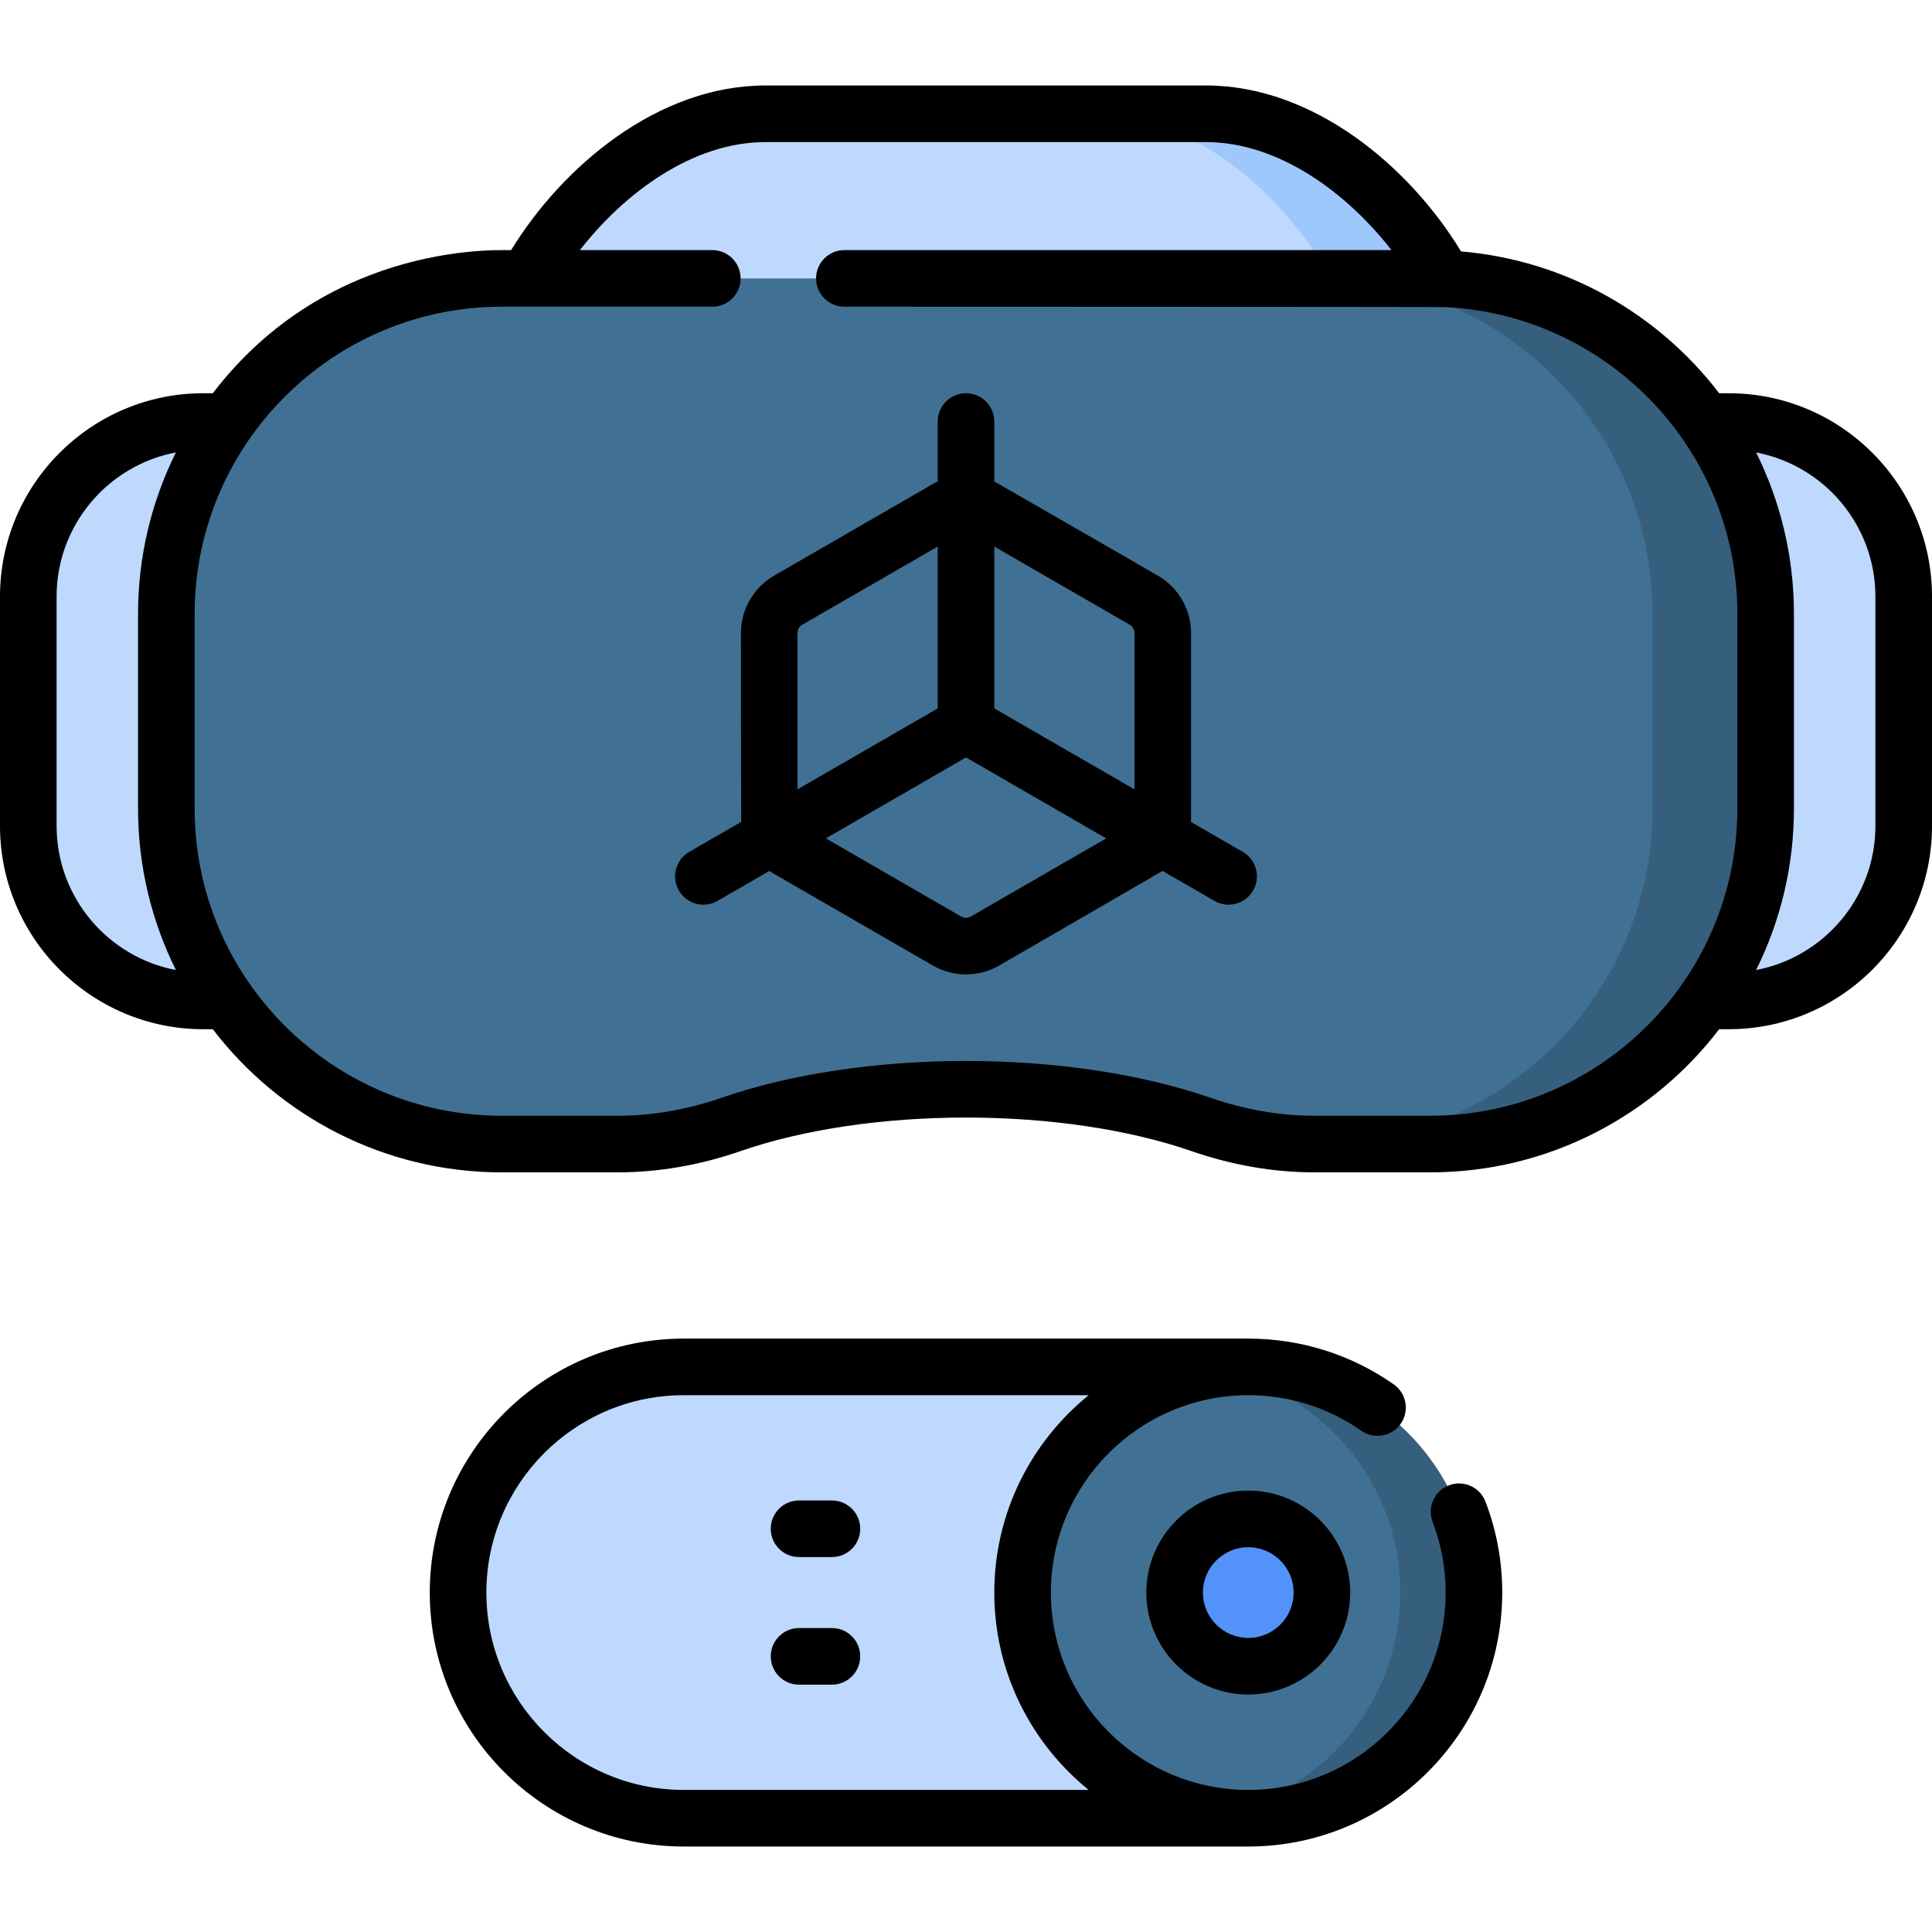 <svg id="Capa_1" enable-background="new 0 0 512 512" height="512" viewBox="0 0 512 512" width="512" xmlns="http://www.w3.org/2000/svg"><g><g><g><path d="m319.59 30.154h-116.74c-31.202 0-59.562 29.731-68.493 55.681h253.726c-8.932-25.95-37.291-55.681-68.493-55.681z" fill="#bed9fd"/><path d="m319.59 30.154h-30c31.203 0 59.562 29.731 68.493 55.681h30c-8.932-25.95-37.291-55.681-68.493-55.681z" fill="#9ec8fc"/><path d="m53.874 265.254h404.251c25.612 0 46.374-20.763 46.374-46.374v-60.798c0-25.612-20.763-46.374-46.374-46.374h-404.251c-25.612 0-46.374 20.763-46.374 46.374v60.798c0 25.611 20.763 46.374 46.374 46.374z" fill="#bed9fd"/><path d="m379.015 73.776h-246.03c-49.098 0-88.899 39.801-88.899 88.899v51.609c0 49.098 39.801 88.899 88.899 88.899h30.677c10.28 0 20.451-1.864 30.165-5.229 16.73-5.795 38.443-9.295 62.174-9.295s45.444 3.5 62.174 9.295c9.714 3.365 19.884 5.229 30.165 5.229h30.677c49.098 0 88.899-39.801 88.899-88.899v-51.609c-.002-49.097-39.803-88.899-88.901-88.899z" fill="#407194"/><path d="m379.015 73.776h-30c49.098 0 88.899 39.802 88.899 88.899v51.609c0 49.098-39.802 88.899-88.899 88.899h30c49.098 0 88.899-39.801 88.899-88.899v-51.609c.001-49.097-39.801-88.899-88.899-88.899z" fill="#365f7e"/><path d="m330.804 481.846h-149.608c-33.028 0-59.802-26.774-59.802-59.802s26.774-59.803 59.802-59.803h149.608c33.028 0 59.802 26.774 59.802 59.802s-26.774 59.803-59.802 59.803z" fill="#bed9fd"/><circle cx="330.804" cy="422.043" fill="#407194" r="59.803"/><path d="m330.804 362.241c-3.325 0-6.583.284-9.76.806 28.383 4.661 50.042 29.294 50.042 58.997s-21.659 54.335-50.042 58.997c3.177.522 6.435.806 9.76.806 33.028 0 59.802-26.775 59.802-59.802 0-33.029-26.774-59.804-59.802-59.804z" fill="#365f7e"/><circle cx="330.804" cy="422.044" fill="#5392f9" r="19.52"/></g></g><g><path d="m458.13 104.212h-2.525c-16.073-21.006-40.575-35.233-68.411-37.583-13.64-22.447-39.043-43.977-67.604-43.977h-116.74c-28.412 0-53.714 21.319-67.393 43.626-.834.202-47.484-3.336-79.062 37.934h-2.525c-29.704 0-53.87 24.166-53.87 53.87v60.8c0 29.704 24.166 53.87 53.87 53.87h2.525c17.631 23.042 45.402 37.934 76.59 37.934h30.677c10.836 0 21.811-1.898 32.62-5.643 16.535-5.728 37.744-8.882 59.719-8.882s43.184 3.154 59.719 8.882c10.81 3.744 21.784 5.643 32.62 5.643h30.677c31.188 0 58.958-14.892 76.59-37.934h2.525c29.704 0 53.87-24.166 53.87-53.87v-60.8c-.002-29.704-24.168-53.87-53.872-53.87zm-443.13 114.67v-60.8c0-18.953 13.638-34.771 31.614-38.181-6.413 12.897-10.028 27.421-10.028 42.776v51.609c0 15.354 3.615 29.879 10.028 42.776-17.976-3.409-31.614-19.227-31.614-38.18zm364.016 76.804h-30.677c-9.161 0-18.483-1.621-27.71-4.816-18.074-6.261-41.026-9.708-64.629-9.708s-46.555 3.448-64.629 9.708c-9.227 3.196-18.549 4.816-27.71 4.816h-30.677c-44.883 0-81.398-36.516-81.398-81.399v-51.609c0-44.883 36.516-81.399 81.398-81.399h55.784c4.143 0 7.5-3.358 7.5-7.5s-3.357-7.5-7.5-7.5h-35.08c11.828-15.226 29.963-28.626 49.161-28.626h116.74c19.199 0 37.326 13.393 49.159 28.626h-144.98c-4.143 0-7.5 3.358-7.5 7.5s3.357 7.5 7.5 7.5c0 0 157.722.039 158.95.094l.023.001c43.157 1.958 77.672 37.672 77.672 81.304v51.609c.001 44.883-36.515 81.399-81.397 81.399zm117.984-76.804c0 18.953-13.638 34.771-31.614 38.181 6.413-12.897 10.028-27.421 10.028-42.776v-51.609c0-15.354-3.615-29.879-10.028-42.776 17.976 3.41 31.614 19.228 31.614 38.181z"/><path d="m329.345 225.755-13.76-7.945c.129-1.55.039 1.347.067-50.036 0-6.257-3.366-12.088-8.785-15.217 0 0-42.931-24.755-43.366-24.96v-15.889c0-4.142-3.357-7.5-7.5-7.5s-7.5 3.358-7.5 7.5v15.889c-.435.205-.865.422-1.285.665l-42.081 24.295c-5.419 3.129-8.785 8.959-8.785 15.217 0 0 .027 49.557.067 50.036l-13.76 7.945c-3.587 2.071-4.816 6.658-2.745 10.245 2.08 3.605 6.675 4.808 10.245 2.745l13.76-7.945c1.275.885-1.275-.692 43.299 25.076 5.418 3.128 12.151 3.13 17.57 0 0 0 42.904-24.802 43.299-25.076l13.76 7.945c1.182.682 2.471 1.006 3.743 1.006 2.592 0 5.113-1.346 6.502-3.751 2.071-3.587.842-8.174-2.745-10.245zm-29.979-60.207c.793.458 1.285 1.311 1.285 2.227v41.415l-37.151-21.45v-42.899zm-88.017 2.226c0-.916.492-1.769 1.285-2.227l35.866-20.707v42.899l-37.151 21.449zm45.936 75.112c-.793.458-1.777.458-2.57 0l-35.866-20.707 37.151-21.449 37.151 21.449z"/><path d="m383.97 393.625c-3.867 1.484-5.8 5.822-4.315 9.689 2.291 5.97 3.452 12.272 3.452 18.732 0 28.839-23.463 52.302-52.303 52.302s-52.303-23.463-52.303-52.302 23.463-52.302 52.303-52.302c10.791 0 21.147 3.257 29.95 9.418 3.395 2.376 8.07 1.548 10.445-1.844 2.375-3.394 1.55-8.07-1.844-10.445-11.337-7.935-24.668-12.129-38.552-12.129h-149.607c-37.11 0-67.303 30.192-67.303 67.302s30.192 67.302 67.303 67.302h149.607c37.111 0 67.303-30.191 67.303-67.302 0-8.304-1.496-16.414-4.448-24.106-1.483-3.867-5.823-5.802-9.688-4.315zm-202.774 80.723c-28.84 0-52.303-23.463-52.303-52.302s23.463-52.302 52.303-52.302h107.314c-15.242 12.349-25.01 31.203-25.01 52.302s9.767 39.953 25.01 52.302z"/><path d="m303.783 422.046c0 14.899 12.121 27.02 27.021 27.02 14.898 0 27.02-12.121 27.02-27.02s-12.121-27.02-27.02-27.02c-14.9 0-27.021 12.121-27.021 27.02zm39.04 0c0 6.628-5.392 12.02-12.02 12.02s-12.021-5.392-12.021-12.02 5.393-12.02 12.021-12.02 12.02 5.392 12.02 12.02z"/><path d="m220.467 397.641h-8.709c-4.143 0-7.5 3.358-7.5 7.5s3.357 7.5 7.5 7.5h8.709c4.143 0 7.5-3.358 7.5-7.5s-3.358-7.5-7.5-7.5z"/><path d="m220.467 431.45h-8.709c-4.143 0-7.5 3.358-7.5 7.5s3.357 7.5 7.5 7.5h8.709c4.143 0 7.5-3.358 7.5-7.5s-3.358-7.5-7.5-7.5z"/></g></g></svg>